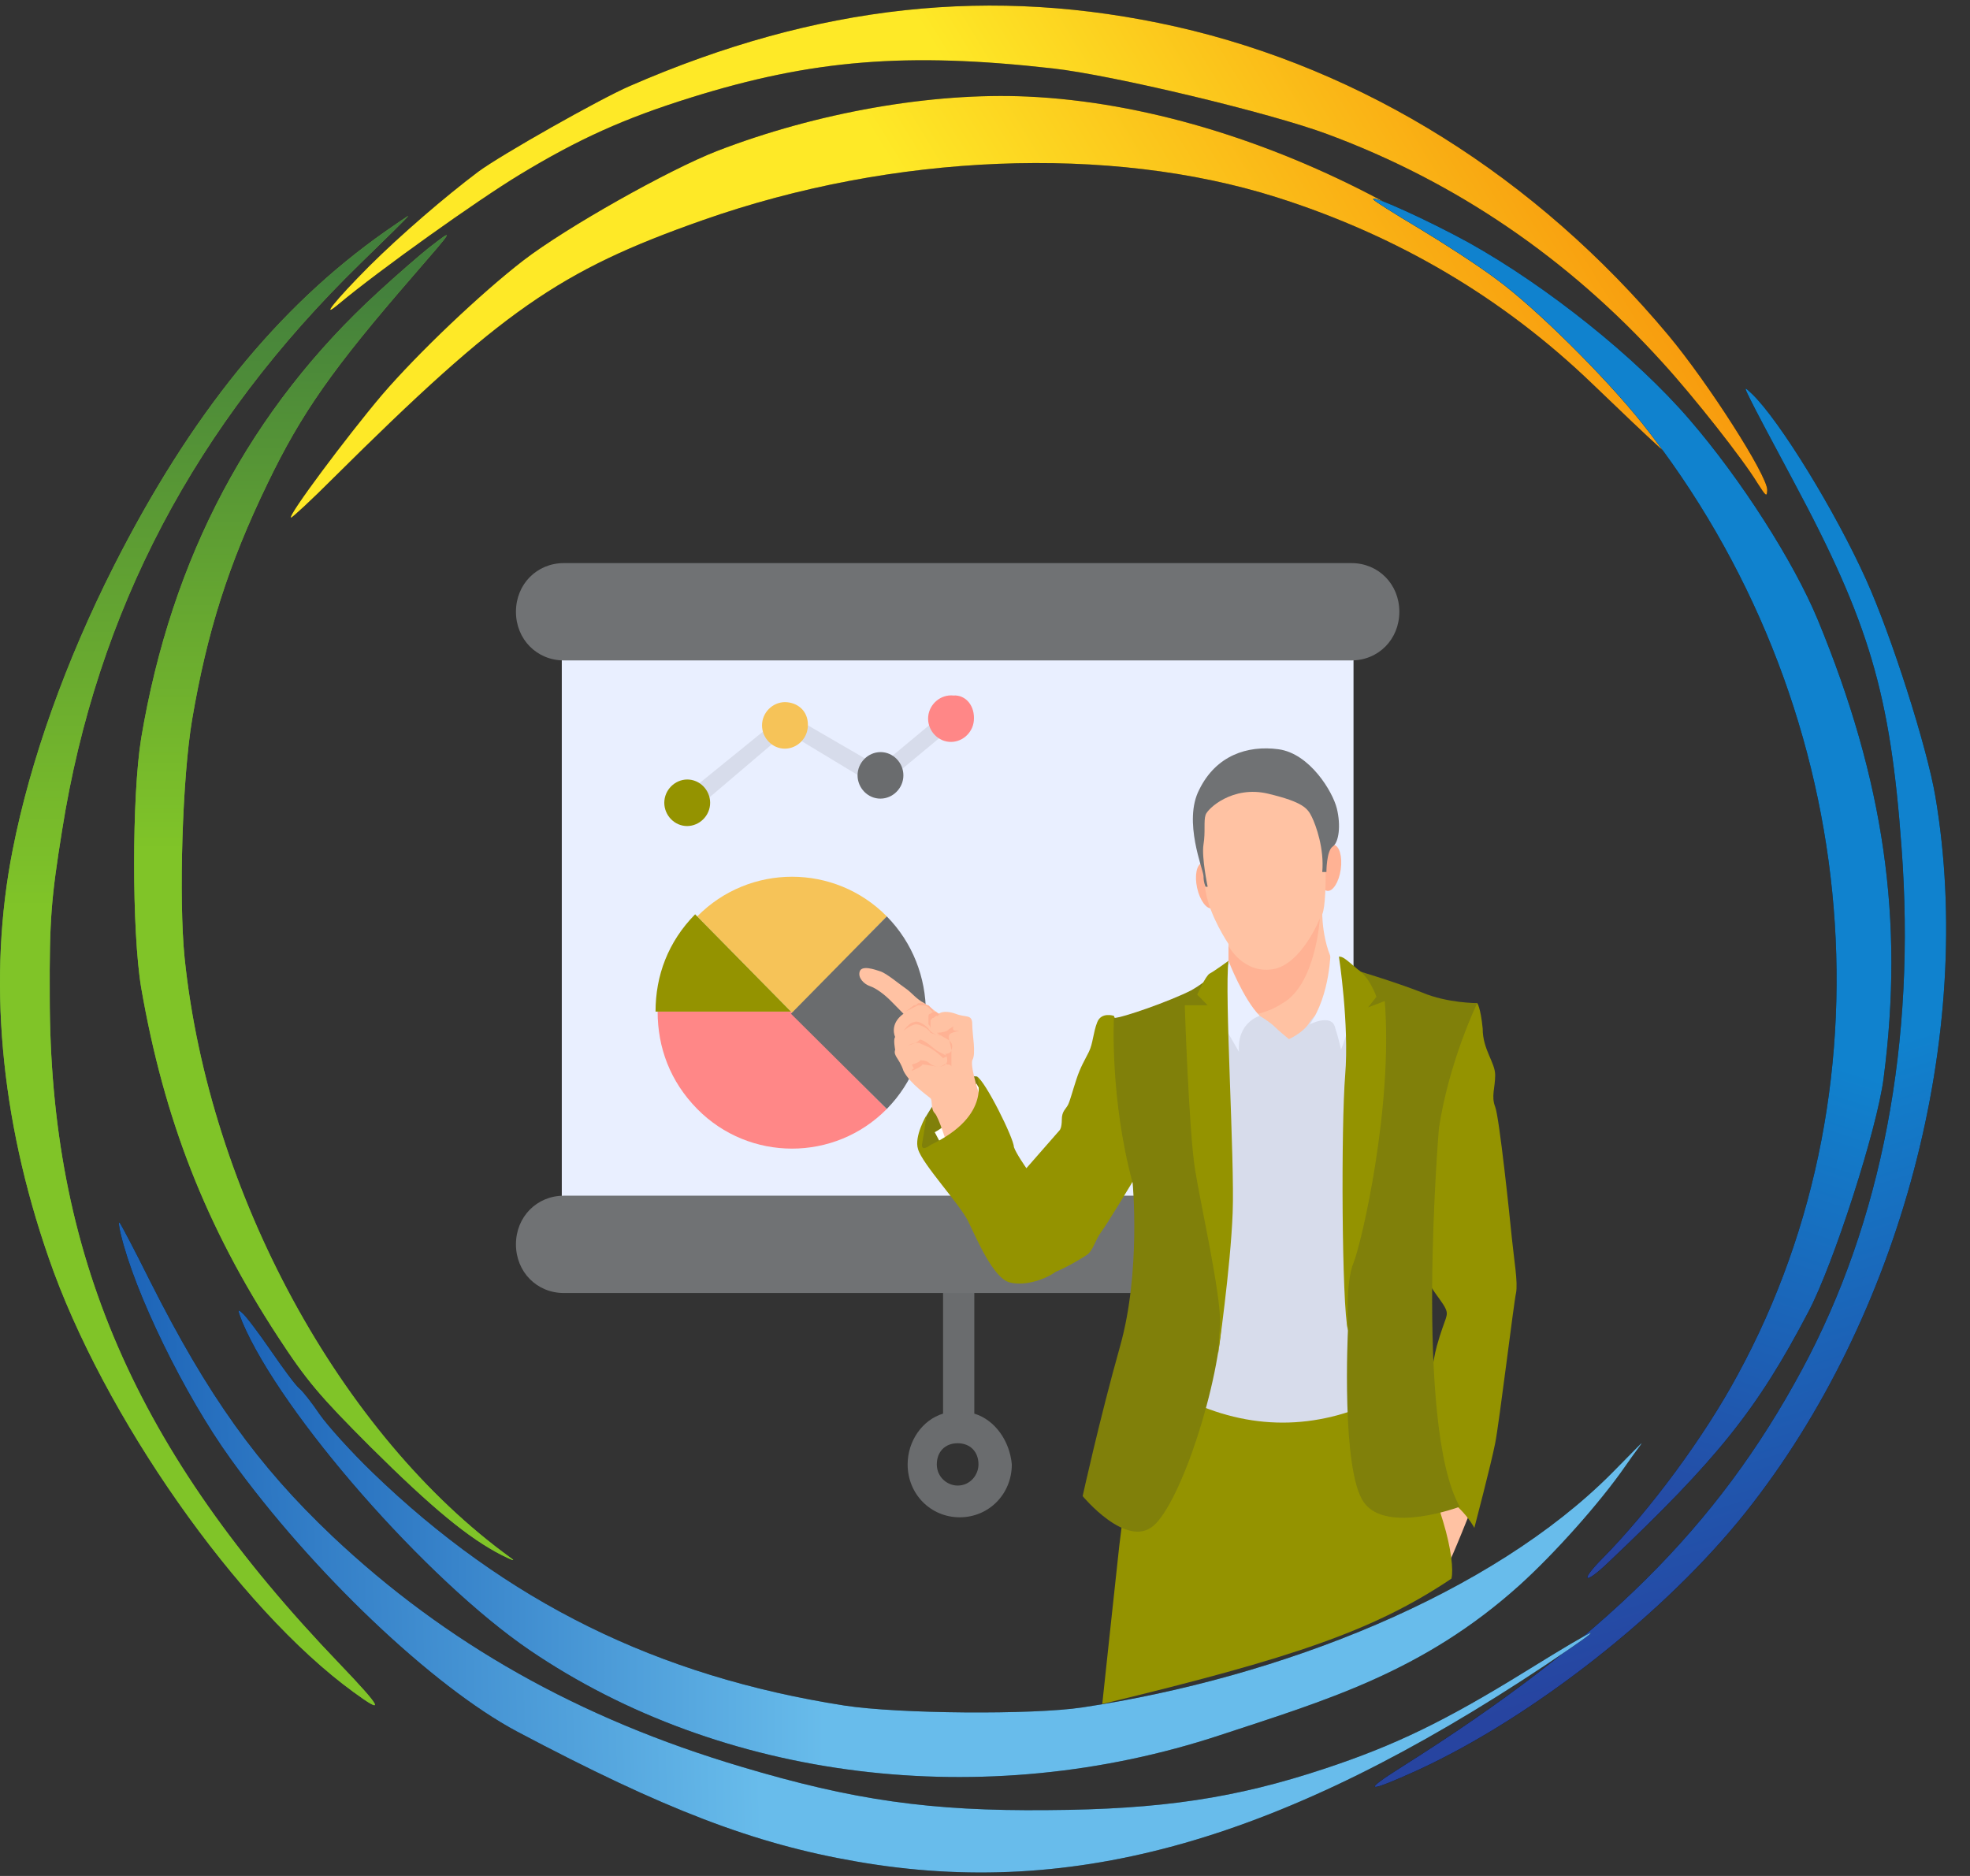 <svg width="126" height="120" viewBox="0 0 126 120" fill="none" xmlns="http://www.w3.org/2000/svg">
<rect x="0" y="0" width="126" height="120" fill="#333333" stroke="none"/>
<g clip-path="url(#clip0_9:3134)">
<path d="M30.589 10.984C28.471 12.575 25.618 15.032 23.608 17.033C21.432 19.22 20.398 20.519 21.695 19.424C24.263 17.281 30.502 12.829 33.249 11.166C36.999 8.894 39.923 7.571 44.212 6.234C51.939 3.822 57.994 3.32 67.347 4.378C71.133 4.802 81.251 7.217 84.91 8.586C93.113 11.629 100.316 16.538 106.339 23.199C108.333 25.38 111.485 29.382 112.391 30.878C112.958 31.767 113.016 31.816 113.03 31.331C113.018 30.386 109.25 24.489 106.702 21.438C98.248 11.32 87.239 4.43 75.225 1.707C63.486 -0.931 52.286 0.279 40.292 5.498C38.381 6.32 32.019 9.922 30.589 10.984Z" fill="black"/>
<path d="M30.589 10.984C28.471 12.575 25.618 15.032 23.608 17.033C21.432 19.22 20.398 20.519 21.695 19.424C24.263 17.281 30.502 12.829 33.249 11.166C36.999 8.894 39.923 7.571 44.212 6.234C51.939 3.822 57.994 3.32 67.347 4.378C71.133 4.802 81.251 7.217 84.91 8.586C93.113 11.629 100.316 16.538 106.339 23.199C108.333 25.38 111.485 29.382 112.391 30.878C112.958 31.767 113.016 31.816 113.03 31.331C113.018 30.386 109.25 24.489 106.702 21.438C98.248 11.32 87.239 4.43 75.225 1.707C63.486 -0.931 52.286 0.279 40.292 5.498C38.381 6.32 32.019 9.922 30.589 10.984Z" fill="url(#paint0_linear_9:3134)"/>
<path d="M33.469 16.663C30.778 18.741 26.755 22.551 24.407 25.289C22.22 27.875 18.35 33.048 18.614 33.112C18.679 33.129 19.92 31.985 21.331 30.57C32.106 19.87 35.769 17.315 44.935 14.088C57.101 9.8 70.967 9.245 81.636 12.614C89.404 15.08 96.123 19.05 101.825 24.532C105.988 28.538 107.229 29.663 107.373 29.576C107.455 29.526 106.963 28.76 106.297 27.846C97.602 15.942 80.523 6.846 65.719 6.177C59.611 5.898 52.245 7.195 45.866 9.658C42.76 10.867 36.201 14.56 33.469 16.663Z" fill="black"/>
<path d="M33.469 16.663C30.778 18.741 26.755 22.551 24.407 25.289C22.22 27.875 18.35 33.048 18.614 33.112C18.679 33.129 19.92 31.985 21.331 30.57C32.106 19.87 35.769 17.315 44.935 14.088C57.101 9.8 70.967 9.245 81.636 12.614C89.404 15.08 96.123 19.05 101.825 24.532C105.988 28.538 107.229 29.663 107.373 29.576C107.455 29.526 106.963 28.76 106.297 27.846C97.602 15.942 80.523 6.846 65.719 6.177C59.611 5.898 52.245 7.195 45.866 9.658C42.76 10.867 36.201 14.56 33.469 16.663Z" fill="url(#paint1_linear_9:3134)"/>
<path d="M87.834 12.753C87.88 12.843 89.176 13.664 90.739 14.595C92.279 15.519 94.529 16.973 95.705 17.855C98.27 19.739 102.657 24.096 105.059 27.11C118.992 44.736 121.437 69.034 111.151 87.923C109.017 91.893 105.534 96.611 102.474 99.704C100.982 101.212 101.347 101.405 102.878 99.934C109.872 93.301 112.394 90.161 115.664 83.914C117.277 80.859 120.06 72.216 120.474 68.976C121.796 58.855 120.515 49.934 116.257 39.627C114.711 35.907 111.346 30.645 108.065 26.845C104.622 22.841 98.953 18.322 93.962 15.532C91.31 14.074 87.663 12.421 87.834 12.753Z" fill="black"/>
<path d="M87.834 12.753C87.88 12.843 89.176 13.664 90.739 14.595C92.279 15.519 94.529 16.973 95.705 17.855C98.27 19.739 102.657 24.096 105.059 27.11C118.992 44.736 121.437 69.034 111.151 87.923C109.017 91.893 105.534 96.611 102.474 99.704C100.982 101.212 101.347 101.405 102.878 99.934C109.872 93.301 112.394 90.161 115.664 83.914C117.277 80.859 120.06 72.216 120.474 68.976C121.796 58.855 120.515 49.934 116.257 39.627C114.711 35.907 111.346 30.645 108.065 26.845C104.622 22.841 98.953 18.322 93.962 15.532C91.31 14.074 87.663 12.421 87.834 12.753Z" fill="url(#paint2_linear_9:3134)"/>
<path d="M24.626 14.818C17.749 19.658 12.19 26.535 7.279 36.215C4.212 42.276 1.936 48.626 0.809 54.376C-0.796 62.499 -0.005 71.484 3.11 80.445C6.584 90.532 15.233 102.871 22.613 108.238C24.674 109.748 24.434 109.269 21.703 106.417C8.644 92.808 3.181 80.229 3.181 63.697C3.157 58.809 3.277 57.443 3.972 53.106C6.2 39.066 12.478 27.158 23.044 16.855C24.769 15.178 26.159 13.812 26.111 13.812C26.087 13.812 25.416 14.267 24.626 14.818Z" fill="#6AAB30"/>
<path d="M24.626 14.818C17.749 19.658 12.19 26.535 7.279 36.215C4.212 42.276 1.936 48.626 0.809 54.376C-0.796 62.499 -0.005 71.484 3.11 80.445C6.584 90.532 15.233 102.871 22.613 108.238C24.674 109.748 24.434 109.269 21.703 106.417C8.644 92.808 3.181 80.229 3.181 63.697C3.157 58.809 3.277 57.443 3.972 53.106C6.2 39.066 12.478 27.158 23.044 16.855C24.769 15.178 26.159 13.812 26.111 13.812C26.087 13.812 25.416 14.267 24.626 14.818Z" fill="url(#paint3_linear_9:3134)"/>
<path d="M27.405 15.873C26.806 16.352 25.369 17.598 24.195 18.676C16.024 26.151 10.969 35.639 9.028 47.236C8.429 50.926 8.429 59.576 9.028 63.17C10.489 71.603 13.173 78.456 17.773 85.5C19.618 88.328 20.457 89.31 23.715 92.569C27.621 96.45 29.969 98.391 32.077 99.469C32.748 99.805 33.012 99.9 32.676 99.661C21.775 91.778 13.365 76.324 11.807 61.277C11.424 57.467 11.664 49.728 12.286 46.038C13.245 40.407 14.611 36.095 17.102 30.943C19.283 26.415 21.271 23.588 26.423 17.645C29.082 14.579 29.106 14.555 27.405 15.873Z" fill="#6AAB30"/>
<path d="M27.405 15.873C26.806 16.352 25.369 17.598 24.195 18.676C16.024 26.151 10.969 35.639 9.028 47.236C8.429 50.926 8.429 59.576 9.028 63.17C10.489 71.603 13.173 78.456 17.773 85.5C19.618 88.328 20.457 89.31 23.715 92.569C27.621 96.45 29.969 98.391 32.077 99.469C32.748 99.805 33.012 99.9 32.676 99.661C21.775 91.778 13.365 76.324 11.807 61.277C11.424 57.467 11.664 49.728 12.286 46.038C13.245 40.407 14.611 36.095 17.102 30.943C19.283 26.415 21.271 23.588 26.423 17.645C29.082 14.579 29.106 14.555 27.405 15.873Z" fill="url(#paint4_linear_9:3134)"/>
<path d="M111.959 25.572C112.187 26.052 113.453 28.44 114.755 30.866C119.551 39.823 120.91 44.394 121.619 54.178C122.558 66.655 120.366 78.145 115.229 87.657C109.842 97.651 102.567 104.879 89.65 113.026C87.052 114.66 87.4 114.725 90.716 113.214C98.102 109.8 106.544 103.156 111.642 96.75C121.569 84.275 126.361 66.196 123.789 50.97C123.254 47.796 120.98 40.675 119.352 37.07C117.369 32.672 113.813 26.891 112.069 25.209C111.53 24.702 111.53 24.702 111.959 25.572Z" fill="black"/>
<path d="M111.959 25.572C112.187 26.052 113.453 28.44 114.755 30.866C119.551 39.823 120.91 44.394 121.619 54.178C122.558 66.655 120.366 78.145 115.229 87.657C109.842 97.651 102.567 104.879 89.65 113.026C87.052 114.66 87.4 114.725 90.716 113.214C98.102 109.8 106.544 103.156 111.642 96.75C121.569 84.275 126.361 66.196 123.789 50.97C123.254 47.796 120.98 40.675 119.352 37.07C117.369 32.672 113.813 26.891 112.069 25.209C111.53 24.702 111.53 24.702 111.959 25.572Z" fill="url(#paint5_linear_9:3134)"/>
<path d="M7.719 78.924C8.606 82.683 11.788 89.221 14.748 93.322C19.942 100.539 27.681 107.89 33.071 110.761C42.508 115.757 48.236 117.947 54.793 119.079C68.727 121.509 82.076 117.677 98.835 106.52C103.177 103.624 102.584 103.811 97.6 106.896C92.405 110.107 89.219 111.647 84.735 113.133C79.066 115.017 74.271 115.746 66.985 115.788C59.508 115.859 54.571 115.155 47.407 113.011C37.072 109.938 28.527 105.13 21.26 98.267C16.463 93.722 13.301 89.293 9.614 81.979C8.615 79.974 7.722 78.276 7.648 78.207C7.574 78.137 7.608 78.472 7.719 78.924Z" fill="black"/>
<path d="M7.719 78.924C8.606 82.683 11.788 89.221 14.748 93.322C19.942 100.539 27.681 107.89 33.071 110.761C42.508 115.757 48.236 117.947 54.793 119.079C68.727 121.509 82.076 117.677 98.835 106.52C103.177 103.624 102.584 103.811 97.6 106.896C92.405 110.107 89.219 111.647 84.735 113.133C79.066 115.017 74.271 115.746 66.985 115.788C59.508 115.859 54.571 115.155 47.407 113.011C37.072 109.938 28.527 105.13 21.26 98.267C16.463 93.722 13.301 89.293 9.614 81.979C8.615 79.974 7.722 78.276 7.648 78.207C7.574 78.137 7.608 78.472 7.719 78.924Z" fill="url(#paint6_linear_9:3134)"/>
<path d="M15.497 84.566C17.965 90.412 27.261 101.05 33.874 105.555C46.166 113.917 62.938 115.978 78.032 110.994C84.789 108.766 91.001 106.967 97.183 101.408C99.411 99.396 102.314 96.151 103.944 93.803C105.165 92.03 105.806 91.494 103.098 94.225C95.407 101.964 81.962 107.304 69.215 109.221C66.004 109.7 57.451 109.628 54.025 109.101C42.044 107.232 32.389 102.464 23.835 94.198C22.469 92.88 20.96 91.203 20.456 90.484C19.953 89.741 19.378 88.999 19.139 88.807C18.923 88.639 18.108 87.537 17.318 86.387C16.527 85.237 15.712 84.159 15.497 83.991C15.185 83.703 15.185 83.775 15.497 84.566Z" fill="black"/>
<path d="M15.497 84.566C17.965 90.412 27.261 101.05 33.874 105.555C46.166 113.917 62.938 115.978 78.032 110.994C84.789 108.766 91.001 106.967 97.183 101.408C99.411 99.396 102.314 96.151 103.944 93.803C105.165 92.03 105.806 91.494 103.098 94.225C95.407 101.964 81.962 107.304 69.215 109.221C66.004 109.7 57.451 109.628 54.025 109.101C42.044 107.232 32.389 102.464 23.835 94.198C22.469 92.88 20.96 91.203 20.456 90.484C19.953 89.741 19.378 88.999 19.139 88.807C18.923 88.639 18.108 87.537 17.318 86.387C16.527 85.237 15.712 84.159 15.497 83.991C15.185 83.703 15.185 83.775 15.497 84.566Z" fill="url(#paint7_linear_9:3134)"/>
<g clip-path="url(#clip1_9:3134)">
<path d="M62.316 90.425V79.056H60.318V90.425C58.985 90.831 58.052 92.184 58.052 93.673C58.052 95.568 59.518 97.057 61.384 97.057C63.249 97.057 64.715 95.568 64.715 93.673C64.582 92.184 63.649 90.831 62.316 90.425ZM61.25 95.027C60.584 95.027 59.918 94.485 59.918 93.673C59.918 92.861 60.451 92.32 61.25 92.32C62.05 92.32 62.583 92.861 62.583 93.673C62.583 94.35 62.05 95.027 61.25 95.027Z" fill="#6A6C6E"/>
<path d="M86.57 39.131H35.932V78.245H86.57V39.131Z" fill="#E9EFFF"/>
<path d="M86.436 76.485H36.065C34.333 76.485 33 77.838 33 79.598C33 81.357 34.333 82.711 36.065 82.711H86.436C88.169 82.711 89.501 81.357 89.501 79.598C89.501 77.838 88.169 76.485 86.436 76.485Z" fill="#707274"/>
<path d="M36.065 42.245H86.436C88.169 42.245 89.501 40.892 89.501 39.133C89.501 37.373 88.169 36.02 86.436 36.02H36.065C34.333 36.02 33 37.373 33 39.133C33 40.892 34.333 42.245 36.065 42.245Z" fill="#707274"/>
<path d="M56.72 58.62C53.389 55.237 47.925 55.237 44.594 58.62L50.724 64.846L56.72 58.62Z" fill="#F6C358"/>
<path d="M42.062 64.71C42.062 67.011 42.861 69.177 44.593 70.936C47.925 74.32 53.389 74.32 56.72 70.936L50.59 64.71H42.062Z" fill="#FF8787"/>
<path d="M50.59 64.71L44.46 58.485C42.728 60.244 41.928 62.41 41.928 64.71H50.59Z" fill="#949300"/>
<path d="M56.72 70.936C60.051 67.552 60.051 62.004 56.72 58.62L50.59 64.846L56.72 70.936Z" fill="#6A6C6E"/>
<path d="M50.285 45.593L44.021 50.678L44.006 52.173L50.297 46.819L56.235 50.406L61.198 46.279L60.469 45.526L56.236 49.046L50.285 45.593Z" fill="#D7DCEB"/>
<path d="M45.413 51.497C45.332 52.306 44.602 52.912 43.807 52.833C43.011 52.753 42.415 52.013 42.495 51.205C42.576 50.397 43.306 49.79 44.101 49.87C44.897 49.95 45.493 50.689 45.413 51.497Z" fill="#949300"/>
<path d="M51.663 46.547C51.583 47.355 50.853 47.962 50.057 47.883C49.262 47.803 48.666 47.063 48.746 46.255C48.826 45.447 49.556 44.84 50.352 44.92C51.147 45 51.757 45.605 51.663 46.547Z" fill="#F6C358"/>
<path d="M57.773 49.744C57.693 50.552 56.963 51.159 56.168 51.079C55.372 51 54.776 50.26 54.856 49.452C54.937 48.644 55.666 48.037 56.462 48.117C57.258 48.197 57.854 48.936 57.773 49.744Z" fill="#6A6C6E"/>
<path d="M62.285 46.116C62.205 46.924 61.475 47.531 60.68 47.451C59.884 47.371 59.288 46.632 59.368 45.824C59.449 45.016 60.178 44.409 60.974 44.489C61.783 44.434 62.379 45.173 62.285 46.116Z" fill="#FF8787"/>
<path d="M94.165 96.38C94.165 96.38 92.832 99.764 92.566 100.17C92.299 100.576 92.299 100.576 92.299 100.576L90.034 95.703L93.099 95.027L94.165 96.38Z" fill="#FFC2A3"/>
<path d="M92.833 100.981C92.966 100.44 92.833 99.087 92.3 97.327C91.633 95.433 90.301 87.312 90.301 87.312C90.301 87.312 75.109 85.553 73.644 88.936C72.49 91.515 71.735 97.343 71.467 100C71.426 100.411 70.518 108.764 70.5 109C82.775 106.038 87.89 104.293 92.833 100.981Z" fill="#949300"/>
<path d="M85.754 55.61C85.869 54.796 85.667 54.093 85.303 54.04C84.939 53.987 84.55 54.603 84.435 55.417C84.32 56.231 84.522 56.934 84.886 56.987C85.25 57.04 85.639 56.424 85.754 55.61Z" fill="#FFB294"/>
<path d="M76.567 56.798C76.743 57.601 77.177 58.185 77.536 58.104C77.895 58.023 78.044 57.306 77.867 56.504C77.691 55.701 77.257 55.117 76.898 55.198C76.539 55.279 76.391 55.996 76.567 56.798Z" fill="#FFB294"/>
<path d="M78.574 61.462V60.38C78.574 60.38 77.375 58.62 77.108 56.996C76.842 55.372 76.442 52.395 76.442 52.395C76.442 52.395 76.975 50.364 78.441 49.823C80.04 49.417 80.973 49.146 81.772 49.282C82.572 49.417 84.704 51.447 84.704 51.988C84.704 52.53 84.97 57.537 84.571 58.485C84.571 58.485 84.571 61.462 86.17 62.68C87.103 63.357 87.236 64.575 86.436 65.522C85.237 65.116 83.371 68.229 81.506 71.207L77.774 65.252C78.041 65.387 77.908 62.274 78.574 61.462Z" fill="#FFC2A3"/>
<path d="M82.039 64.169C84.171 62.951 84.416 58.75 84.416 58.75C84.416 58.75 83.238 61.733 81.373 62.004C79.507 62.274 78.574 60.515 78.574 60.515V61.462C78.041 62.139 78.041 64.169 78.041 65.117C79.24 65.117 80.839 64.981 82.039 64.169Z" fill="#FFB294"/>
<path d="M80.573 64.981C80.573 64.981 81.239 65.387 81.506 65.658C81.772 65.928 82.439 66.47 82.439 66.47C82.439 66.47 83.372 66.064 83.771 65.387C84.171 64.71 85.37 64.169 85.37 64.169L87.369 64.44L88.302 89.478C84.171 91.508 79.907 91.508 75.776 89.478L76.975 64.575L80.573 64.981Z" fill="#D7DCEB"/>
<path d="M78.574 61.462C78.574 61.462 79.507 63.898 80.573 64.981C80.573 64.981 79.107 65.387 79.241 67.282L77.375 64.034L78.574 61.462Z" fill="#E9EFFF"/>
<path d="M84.571 55.778H84.837C84.837 55.778 84.837 54.425 85.237 54.154C85.637 53.883 85.77 52.801 85.504 51.718C85.237 50.635 83.771 48.199 81.772 47.928C79.774 47.658 77.775 48.334 76.709 50.5C75.643 52.53 76.975 55.643 76.975 56.049C76.975 56.455 77.109 56.725 77.109 56.725H77.242C77.242 56.725 76.842 54.831 76.975 54.019C77.109 53.207 76.975 52.53 77.109 52.124C77.242 51.718 78.841 50.229 81.106 50.77C83.372 51.312 83.638 51.718 83.905 52.259C84.171 52.801 84.704 54.289 84.571 55.778Z" fill="#707274"/>
<path d="M85.104 60.786C85.104 60.786 85.104 63.628 83.771 65.522C83.771 65.522 85.104 64.846 85.37 65.658C85.637 66.47 85.77 67.147 85.77 67.147C85.77 67.147 86.569 65.252 86.569 63.492C86.569 61.733 85.637 61.056 85.104 60.786Z" fill="#E9EFFF"/>
<path d="M58.985 72.425L59.247 71.389C59.247 71.389 60.751 68.59 62.483 68.861C62.483 68.861 63.249 69.718 62.849 70.665C62.45 71.613 61.517 73.237 61.384 73.237L58.985 73.508C58.985 73.508 58.852 72.831 58.985 72.425Z" fill="#80800A"/>
<path d="M62.45 69.312C62.45 69.312 61.517 71.478 59.785 72.425L60.718 74.184L63.383 70.936L62.45 69.312Z" fill="white"/>
<path d="M60.584 73.237C60.584 73.237 60.051 71.478 59.785 71.207C59.518 70.936 59.652 70.395 59.518 70.259C59.385 70.124 58.186 69.312 57.786 68.5C57.52 67.688 57.12 67.552 57.253 67.147C57.253 67.147 57.12 66.47 57.253 66.335C57.253 66.335 56.853 65.522 57.786 64.846C57.786 64.846 57.386 64.44 56.986 64.034C56.587 63.628 56.054 63.222 55.654 63.086C55.254 62.951 54.854 62.545 54.988 62.139C55.121 61.733 55.92 62.004 56.32 62.139C56.72 62.274 57.52 62.951 57.919 63.222C58.319 63.492 58.586 63.898 59.119 64.169L60.051 64.846C60.051 64.846 60.318 64.575 61.117 64.846C61.784 65.116 62.184 64.846 62.184 65.522C62.184 66.199 62.45 67.417 62.184 67.823C62.05 68.364 62.717 70.259 62.717 70.259C62.717 70.259 62.428 71.402 62 72C61.572 72.597 60.584 73.237 60.584 73.237Z" fill="#FFC2A3"/>
<path d="M58.319 68.094C58.319 68.094 58.852 67.959 58.852 67.823C58.852 67.823 59.252 67.823 59.386 67.959C59.519 68.094 59.785 68.229 60.052 68.229C60.318 68.229 60.585 68.094 60.585 67.823C60.585 67.553 60.452 67.417 60.452 67.417C60.452 67.417 60.851 67.417 60.851 67.147C60.985 66.876 60.851 66.605 60.585 66.47C60.318 66.335 59.919 66.064 59.919 66.064C59.919 66.064 60.318 66.064 60.585 65.929C60.718 65.793 60.985 65.658 60.985 65.658C60.985 65.658 60.851 65.929 61.118 65.929C61.385 65.929 61.384 65.929 61.384 65.929C61.384 65.929 60.718 66.064 60.718 66.199C60.585 66.335 60.851 66.876 60.851 67.282C60.851 67.688 60.851 68.094 60.851 68.229C60.851 68.229 60.851 68.094 60.585 68.094C60.452 67.959 60.319 68.229 60.052 68.229C59.785 68.229 59.252 68.094 58.986 68.094C58.986 68.229 58.32 68.5 58.32 68.5C58.32 68.5 58.32 68.365 58.453 68.365L58.319 68.094Z" fill="#FFB294"/>
<path d="M60.185 66.199H59.918C59.918 66.199 59.519 66.064 59.385 65.793C59.119 65.523 58.719 65.252 58.452 65.387C58.186 65.387 57.786 65.929 57.786 65.929C57.786 65.929 58.319 65.523 58.586 65.523C58.852 65.523 59.385 65.793 59.519 66.064C59.519 66.064 60.185 66.335 60.185 66.199C60.451 66.335 60.185 66.199 60.185 66.199Z" fill="#FFB294"/>
<path d="M60.585 67.553C60.585 67.553 60.318 67.417 60.052 67.282C59.785 67.147 59.385 66.741 59.119 66.605C58.852 66.47 58.852 66.47 58.719 66.605C58.586 66.741 58.053 66.876 58.053 66.876C58.053 66.876 58.586 66.605 58.852 66.741C59.119 66.876 59.519 67.011 59.652 67.147C59.918 67.282 60.318 67.688 60.318 67.688L60.585 67.553Z" fill="#FFB294"/>
<path d="M60.133 64.865C60.133 64.865 60 64.865 60 65L59.918 64.981C59.785 64.981 59.785 65.117 59.652 65.117C59.652 65.117 59.652 65.117 59.519 65.252C59.519 65.388 59.519 65.388 59.519 65.523C59.519 65.658 59.519 65.793 59.519 65.793C59.519 65.793 59.519 65.658 59.385 65.523C59.385 65.387 59.385 65.387 59.385 65.252C59.385 65.252 59.385 65.252 59.385 65.117C59.385 65.117 59.385 65.117 59.385 64.981C59.385 64.981 59.385 64.846 59.519 64.846C59.652 64.711 59.733 64.729 59.867 64.729C60 64.865 60.133 64.865 60.133 64.865Z" fill="#FFB294"/>
<path d="M57.919 64.71L58.453 64.305C58.586 64.305 58.586 64.305 58.719 64.169C58.852 64.169 58.852 64.169 58.986 64.169C59.119 64.169 59.252 64.305 59.385 64.305C59.519 64.44 59.519 64.44 59.652 64.575C59.652 64.71 59.785 64.71 59.785 64.846V64.981C59.785 64.981 59.785 64.981 59.785 64.846L59.652 64.71C59.518 64.575 59.518 64.575 59.385 64.44C59.252 64.304 59.119 64.304 58.986 64.304H58.852H58.719C58.452 64.44 57.919 64.71 57.919 64.71Z" fill="#FFB294"/>
<path d="M62.483 68.861C62.483 68.861 63.516 71.342 59.518 73.237C59.518 73.237 58.852 73.778 58.985 73.102C59.118 72.425 59.252 71.342 59.252 71.342C59.252 71.342 58.452 72.695 58.718 73.508C58.985 74.455 61.383 77.026 61.917 78.109C62.45 79.192 63.516 81.763 64.582 82.034C65.648 82.305 66.98 81.763 67.513 81.357C68.18 81.087 69.112 80.545 69.512 80.275C69.912 80.004 70.045 79.327 70.445 78.786C70.845 78.245 72.311 75.808 72.311 75.808L74.176 72.56C74.176 72.425 71.245 64.981 71.245 64.981C71.245 64.981 70.445 64.711 70.179 65.387C69.912 66.064 69.912 66.741 69.645 67.282C69.379 67.823 69.112 68.229 68.846 69.041C68.579 69.853 68.446 70.395 68.313 70.666C68.18 70.936 67.913 71.072 67.913 71.613C67.913 72.154 67.78 72.29 67.78 72.29L65.648 74.726C65.648 74.726 64.981 73.778 64.848 73.372C64.849 72.831 63.016 69.132 62.483 68.861Z" fill="#949300"/>
<path d="M78.174 83.929C78.041 88.53 75.509 96.109 73.777 97.598C72.044 99.087 69.246 95.703 69.246 95.703C69.246 95.703 70.312 90.831 71.645 86.094C72.977 81.357 72.444 75.673 72.444 75.673C70.978 70.259 71.245 65.117 71.245 65.117C71.778 65.117 74.843 64.034 76.175 63.357C77.375 62.68 78.441 61.598 78.574 61.598C78.174 62.41 78.041 67.282 78.441 70.259C78.707 73.237 78.308 79.327 78.174 83.929Z" fill="#80800A"/>
<path d="M78.574 61.462C78.574 61.462 77.641 62.139 77.375 62.274C77.109 62.41 76.575 63.628 76.575 63.628L77.242 64.305H75.776C75.776 64.305 76.042 72.425 76.442 74.861C76.842 77.297 78.041 82.575 78.041 84.605C77.908 86.635 77.908 86.635 77.908 86.635C77.908 86.635 78.707 81.087 78.841 77.568C78.974 74.184 78.308 63.492 78.574 61.462Z" fill="#949300"/>
<path d="M90.567 65.252L94.483 64.167C94.483 64.167 94.698 64.44 94.832 65.793C94.832 67.147 95.631 67.959 95.631 68.771C95.631 69.583 95.365 70.124 95.631 70.801C95.898 71.477 96.564 77.838 96.697 79.192C96.831 80.545 97.097 82.034 96.964 82.71C96.831 83.252 95.898 90.966 95.631 92.32C95.365 93.673 94.299 97.733 94.299 97.733C94.299 97.733 93.099 95.432 90.701 95.162C90.701 95.162 91.367 87.989 91.9 86.094C92.433 84.199 92.699 84.199 92.433 83.658C92.166 83.116 91.234 82.169 91.234 81.492C91.234 80.816 91.633 79.192 91.367 78.109C91.1 77.026 90.567 65.252 90.567 65.252Z" fill="#949300"/>
<path d="M86.969 62.139C86.969 62.139 89.235 62.816 90.967 63.492C92.566 64.169 94.483 64.167 94.483 64.167C94.483 64.167 92.699 67.823 92.033 72.154C92.033 72.154 90.434 91.237 93.366 96.38C93.366 96.38 88.702 98.139 87.236 96.109C85.77 94.079 86.213 85.111 86.213 85.111C85.814 82.54 86.57 70.936 86.969 62.139Z" fill="#80800A"/>
<path d="M85.637 61.192C85.637 61.192 86.303 65.522 86.037 68.771C85.77 72.019 85.814 83.487 86.214 85.111C86.214 85.111 86.04 81.996 86.573 80.778C87.106 79.424 89.101 70.801 88.568 64.034L87.502 64.44L88.035 63.763C88.035 63.763 87.636 62.545 86.836 62.004C86.037 61.327 85.903 61.192 85.637 61.192Z" fill="#949300"/>
</g>
</g>
<defs>
<linearGradient id="paint0_linear_9:3134" x1="35.372" y1="43.329" x2="97.741" y2="5.551" gradientUnits="userSpaceOnUse">
<stop stop-color="#FEE927"/>
<stop offset="0.3" stop-color="#FEE927"/>
<stop offset="0.572" stop-color="#FEE927"/>
<stop offset="1" stop-color="#F89C0E"/>
</linearGradient>
<linearGradient id="paint1_linear_9:3134" x1="28.04" y1="48.682" x2="94.598" y2="8.366" gradientUnits="userSpaceOnUse">
<stop stop-color="#FEE927"/>
<stop offset="0.3" stop-color="#FEE927"/>
<stop offset="0.572" stop-color="#FEE927"/>
<stop offset="1" stop-color="#F89C0E"/>
</linearGradient>
<linearGradient id="paint2_linear_9:3134" x1="111.678" y1="18.212" x2="87.213" y2="94.185" gradientUnits="userSpaceOnUse">
<stop stop-color="#1082CE"/>
<stop offset="0.3" stop-color="#1082CE"/>
<stop offset="0.573" stop-color="#1082CE"/>
<stop offset="1" stop-color="#2744A0"/>
</linearGradient>
<linearGradient id="paint3_linear_9:3134" x1="13.056" y1="112.659" x2="13.056" y2="17.392" gradientUnits="userSpaceOnUse">
<stop stop-color="#80C428"/>
<stop offset="0.3" stop-color="#80C428"/>
<stop offset="0.573" stop-color="#80C428"/>
<stop offset="1" stop-color="#43803C"/>
</linearGradient>
<linearGradient id="paint4_linear_9:3134" x1="20.7" y1="102.98" x2="20.7" y2="18.229" gradientUnits="userSpaceOnUse">
<stop stop-color="#80C428"/>
<stop offset="0.3" stop-color="#80C428"/>
<stop offset="0.573" stop-color="#80C428"/>
<stop offset="1" stop-color="#43803C"/>
</linearGradient>
<linearGradient id="paint5_linear_9:3134" x1="89.222" y1="29.939" x2="112.951" y2="104.272" gradientUnits="userSpaceOnUse">
<stop stop-color="#1082CE"/>
<stop offset="0.3" stop-color="#1082CE"/>
<stop offset="0.573" stop-color="#1082CE"/>
<stop offset="1" stop-color="#2744A0"/>
</linearGradient>
<linearGradient id="paint6_linear_9:3134" x1="8.3" y1="99.861" x2="101.505" y2="96.874" gradientUnits="userSpaceOnUse">
<stop stop-color="#1C63B7"/>
<stop offset="0.428" stop-color="#68BCEB"/>
<stop offset="0.7" stop-color="#68BCEB"/>
<stop offset="1" stop-color="#68BCEB"/>
</linearGradient>
<linearGradient id="paint7_linear_9:3134" x1="15.263" y1="98.754" x2="102.809" y2="98.754" gradientUnits="userSpaceOnUse">
<stop stop-color="#1C63B7"/>
<stop offset="0.428" stop-color="#68BCEB"/>
<stop offset="0.7" stop-color="#68BCEB"/>
<stop offset="1" stop-color="#68BCEB"/>
</linearGradient>
<clipPath id="clip0_9:3134">
<rect width="125.07" height="120" fill="white"/>
</clipPath>
<clipPath id="clip1_9:3134">
<rect width="64" height="73" fill="white" transform="translate(33 36)"/>
</clipPath>
</defs>
</svg>
